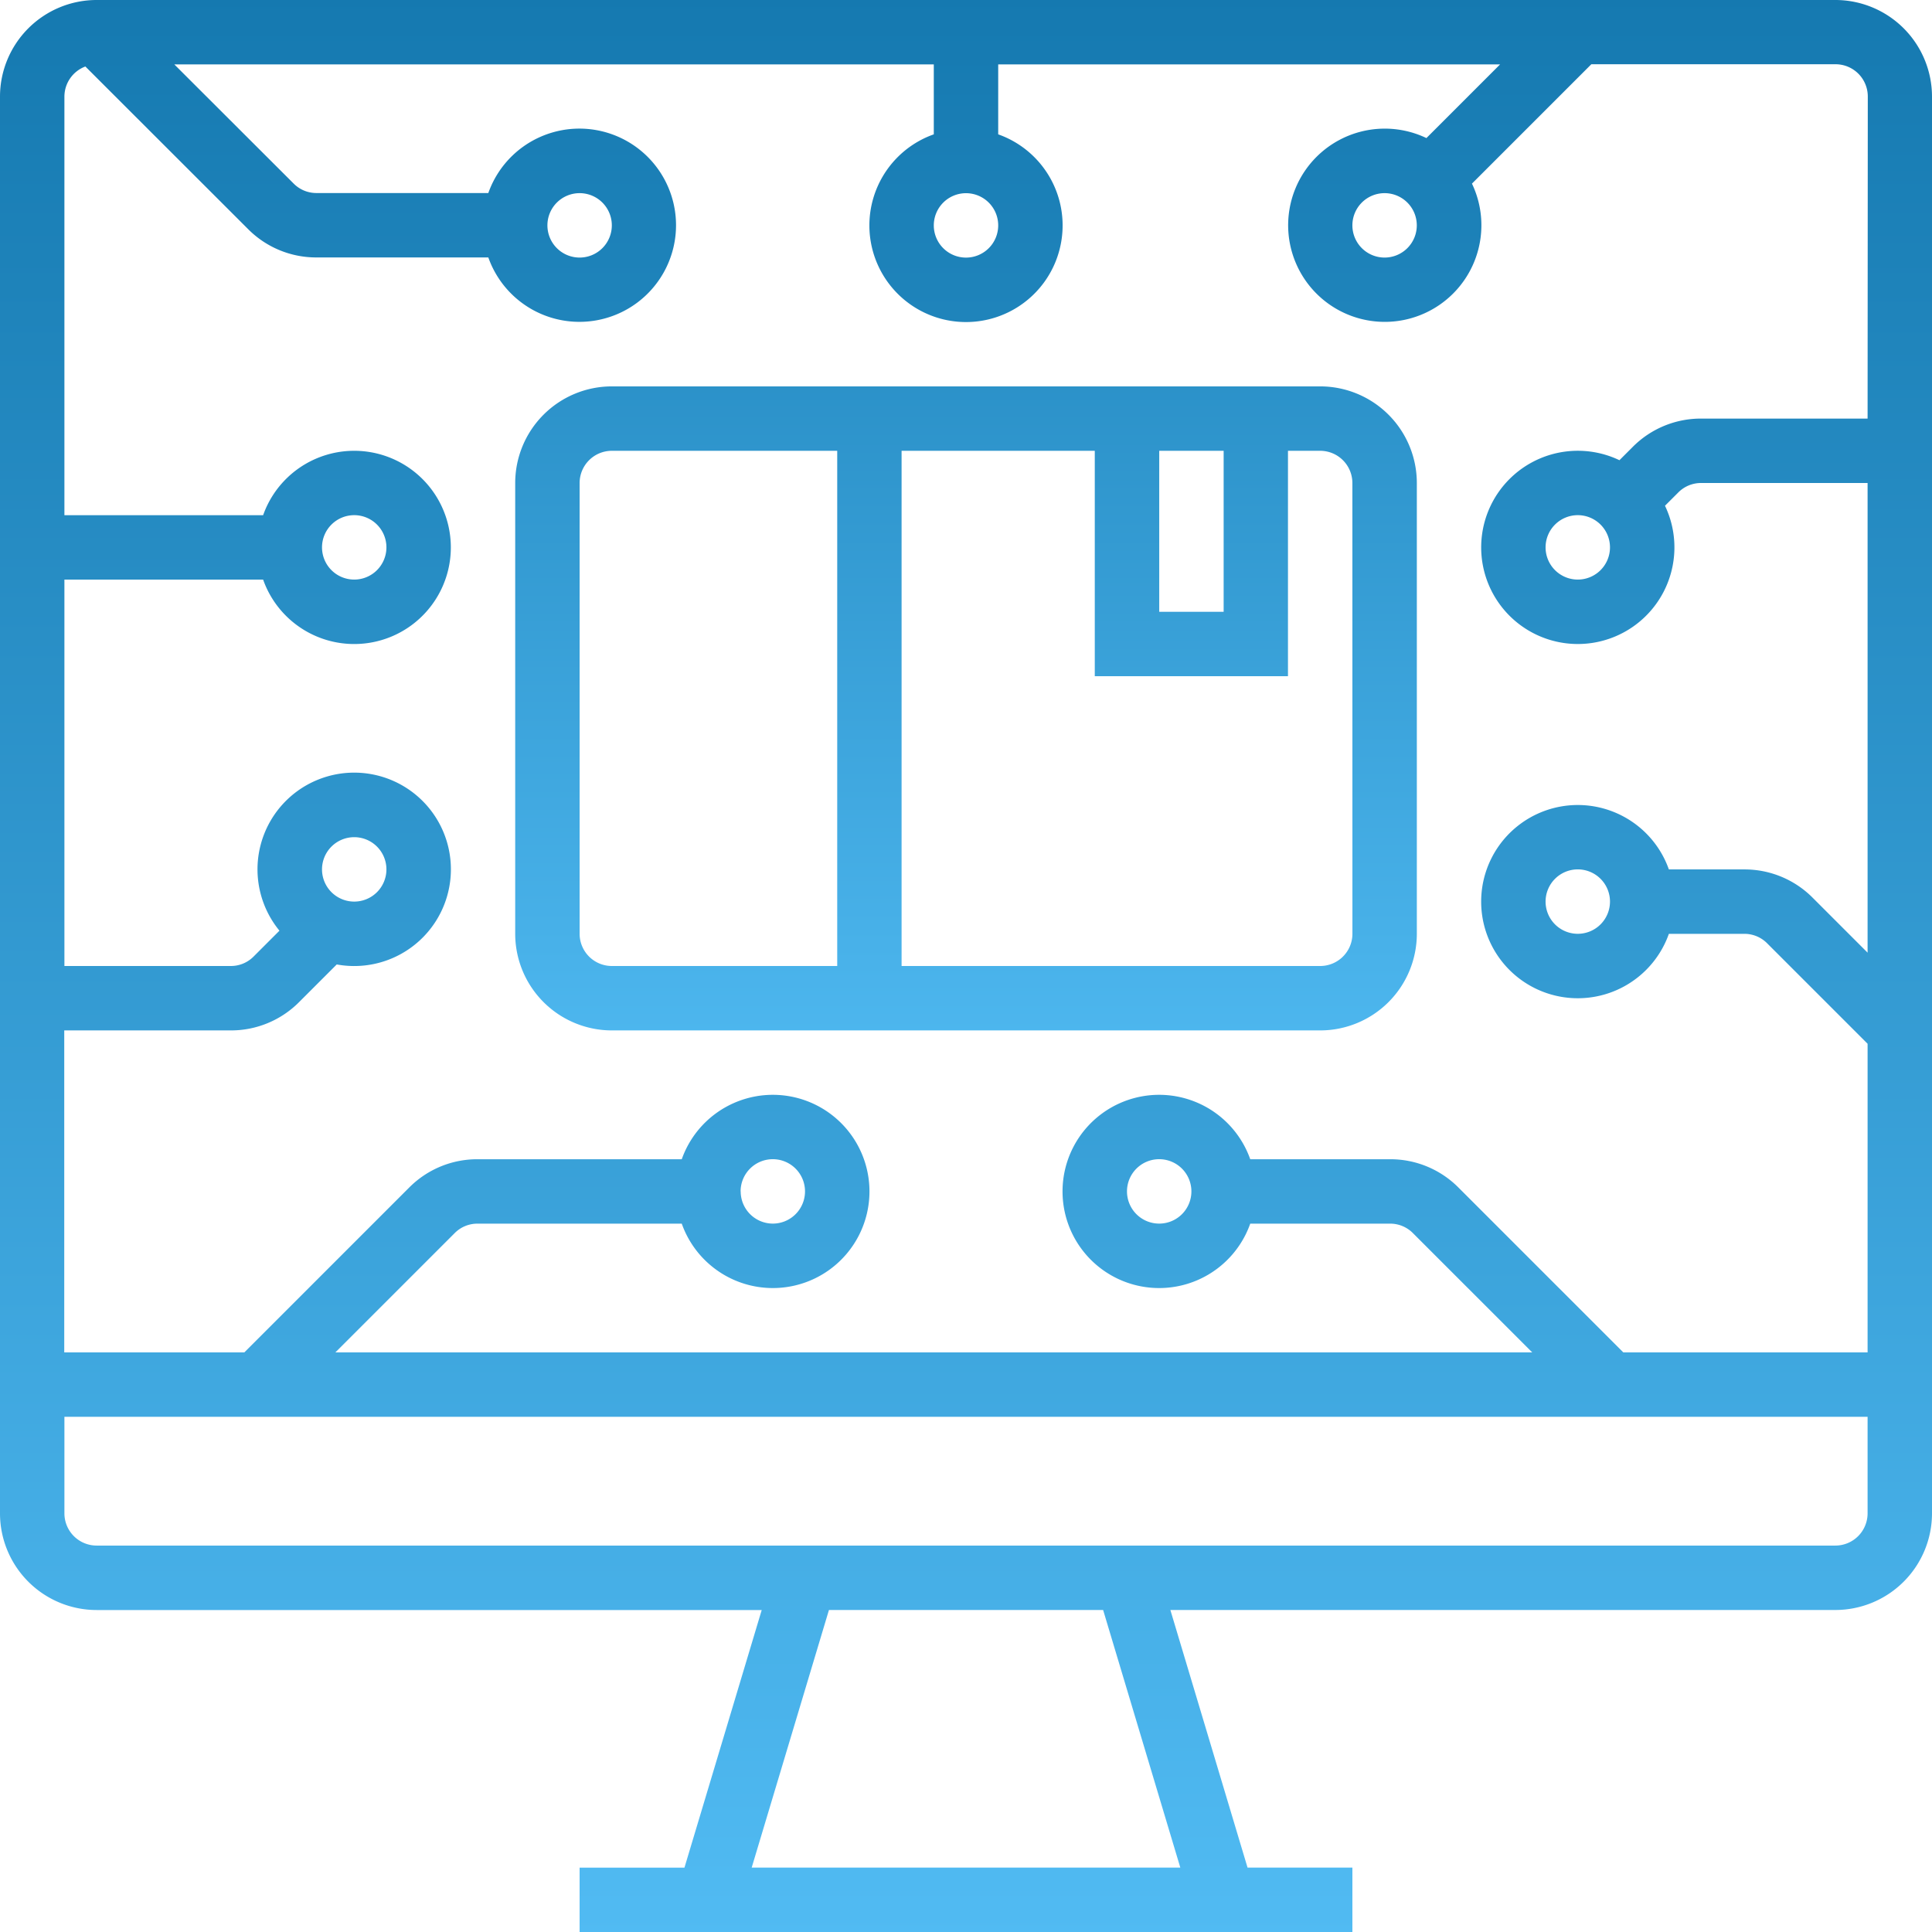 <svg id="_OUTLINE" data-name=" OUTLINE" xmlns="http://www.w3.org/2000/svg" xmlns:xlink="http://www.w3.org/1999/xlink" width="47.212" height="47.212" viewBox="0 0 47.212 47.212">
  <defs>
    <linearGradient id="linear-gradient" x1="0.5" x2="0.5" y2="1" gradientUnits="objectBoundingBox">
      <stop offset="0" stop-color="#1579b0"/>
      <stop offset="1" stop-color="#51bbf3"/>
    </linearGradient>
  </defs>
  <path id="Path_40583" data-name="Path 40583" d="M60.851,16H18.361A2.363,2.363,0,0,0,16,18.361V52.983a2.363,2.363,0,0,0,2.361,2.361H34.614l-1.888,6.295H30.164v1.574H49.048V61.638H46.486L44.6,55.343H60.851a2.363,2.363,0,0,0,2.361-2.361V18.361A2.363,2.363,0,0,0,60.851,16ZM39.606,20.721a.787.787,0,1,1-.787.787A.787.787,0,0,1,39.606,20.721Zm5.237,40.917H34.369l1.888-6.295h6.7Zm16.795-8.656a.788.788,0,0,1-.787.787H18.361a.788.788,0,0,1-.787-.787V50.622H61.638Zm0-26.753H57.569a2.345,2.345,0,0,0-1.669.691l-.326.326a2.361,2.361,0,1,0,1.113,1.113l.326-.326a.781.781,0,0,1,.556-.23h4.069V39.28l-1.343-1.343a2.345,2.345,0,0,0-1.669-.691H56.782a2.361,2.361,0,1,0,0,1.574h1.844a.781.781,0,0,1,.556.23l2.456,2.456v7.543H55.669l-4.03-4.03a2.345,2.345,0,0,0-1.669-.691H46.552a2.361,2.361,0,1,0,0,1.574H49.97a.781.781,0,0,1,.556.23l2.917,2.917H24.195l2.917-2.917a.781.781,0,0,1,.556-.23H32.66a2.361,2.361,0,1,0,0-1.574H27.668A2.345,2.345,0,0,0,26,45.019l-4.03,4.03h-4.4V41.18h4.069a2.345,2.345,0,0,0,1.669-.691l.921-.921a2.363,2.363,0,1,0-1.4-.825l-.633.633a.781.781,0,0,1-.556.23H17.574V30.164H22.43a2.361,2.361,0,1,0,0-1.574H17.574V18.361a.787.787,0,0,1,.512-.736L22.064,21.6a2.345,2.345,0,0,0,1.669.691h4.2a2.361,2.361,0,1,0,0-1.574h-4.2a.781.781,0,0,1-.556-.23L20.26,17.574H38.819v1.709a2.361,2.361,0,1,0,1.574,0V17.574H52.657l-1.8,1.8a2.361,2.361,0,1,0,1.113,1.113l2.917-2.917h5.969a.788.788,0,0,1,.787.787Zm-6.295,3.147a.787.787,0,1,1-.787-.787A.787.787,0,0,1,55.343,29.377Zm0,8.656a.787.787,0,1,1-.787-.787.787.787,0,0,1,.787.787ZM45.114,45.114a.787.787,0,1,1-.787-.787A.787.787,0,0,1,45.114,45.114Zm-11.016,0a.787.787,0,1,1,.787.787A.787.787,0,0,1,34.1,45.114ZM23.869,37.245a.787.787,0,1,1,.787.787A.787.787,0,0,1,23.869,37.245Zm0-7.869a.787.787,0,1,1,.787.787A.787.787,0,0,1,23.869,29.377Zm5.508-7.869a.787.787,0,1,1,.787.787A.787.787,0,0,1,29.377,21.508Zm21.245,0a.787.787,0,1,1-.787-.787A.787.787,0,0,1,50.622,21.508Z" transform="translate(-16 -16)" fill="url(#linear-gradient)"/>
  <path id="Path_40584" data-name="Path 40584" d="M163.672,112H146.361A2.363,2.363,0,0,0,144,114.361v11.016a2.363,2.363,0,0,0,2.361,2.361h17.311a2.363,2.363,0,0,0,2.361-2.361V114.361A2.363,2.363,0,0,0,163.672,112Zm-3.934,1.574h1.574v3.934h-1.574Zm-7.869,12.59h-5.508a.788.788,0,0,1-.787-.787V114.361a.788.788,0,0,1,.787-.787h5.508Zm12.59-.787a.788.788,0,0,1-.787.787H153.442v-12.59h4.721v5.508h4.721v-5.508h.787a.788.788,0,0,1,.787.787Z" transform="translate(-131.41 -102.558)" fill="url(#linear-gradient)"/>
</svg>
